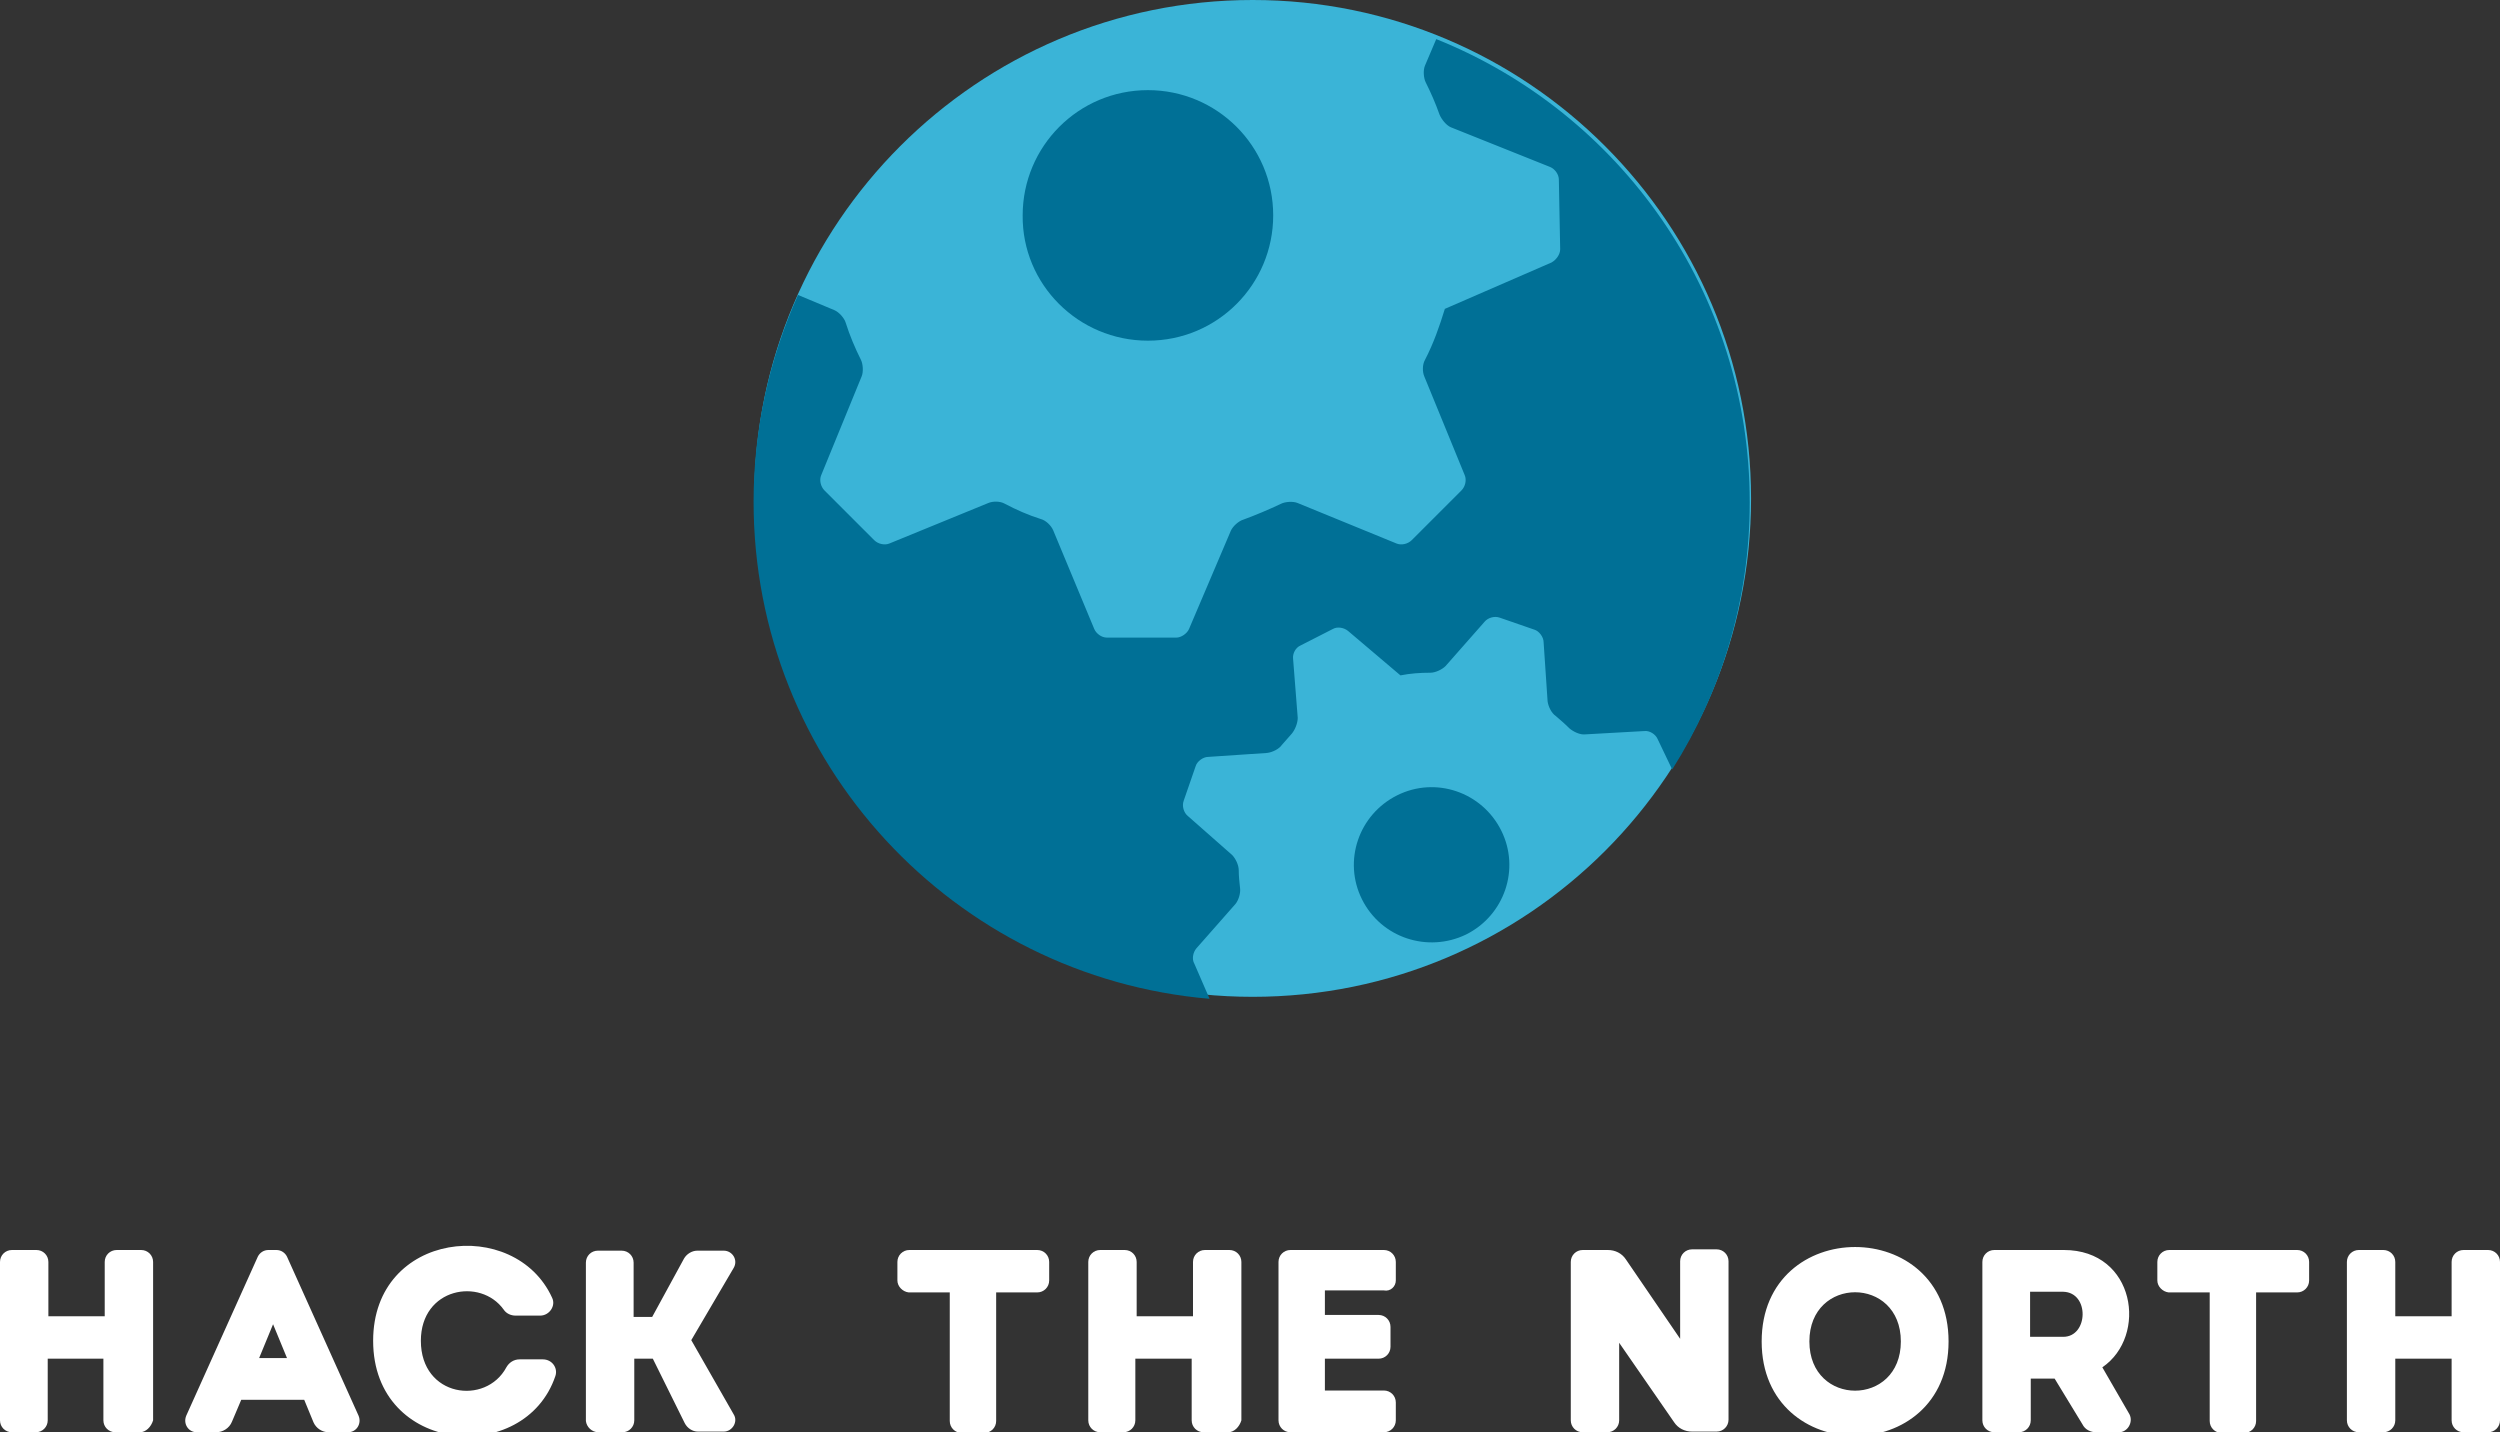 <svg xmlns="http://www.w3.org/2000/svg" viewBox="0 0 377.2 216.1"><rect x="0" y="0" width="377.2" height="216.1" fill="#333333" stroke="none"/><radialGradient id="a" cx="188.866" cy="102.168" r="608.253" gradientTransform="matrix(1 0 0 1.099 0 -10.15)" gradientUnits="userSpaceOnUse"><stop offset=".035" stop-color="#006F98"/><stop offset=".093" stop-color="#02557A"/><stop offset=".167" stop-color="#043A5B"/><stop offset=".244" stop-color="#052543"/><stop offset=".325" stop-color="#061732"/><stop offset=".414" stop-color="#070E28"/><stop offset=".523" stop-color="#070B25"/></radialGradient><g fill="#FFF"><path d="M375.4 216.1h-3.7c-1 0-1.8-.8-1.8-1.8V205h-8.5v9.3c0 1-.8 1.8-1.8 1.8h-3.7c-1 0-1.8-.8-1.8-1.8v-23.9c0-1 .8-1.8 1.8-1.8h3.7c1 0 1.8.8 1.8 1.8v8.2h8.5v-8.2c0-1 .8-1.8 1.8-1.8h3.7c1 0 1.8.8 1.8 1.8v23.9c0 1-.8 1.8-1.8 1.8zM325.5 193.2v-2.8c0-1 .8-1.8 1.8-1.8h19.3c1 0 1.8.8 1.8 1.8v2.8c0 1-.8 1.8-1.8 1.8h-6.2v19.4c0 1-.8 1.8-1.8 1.8h-3.4c-1 0-1.8-.8-1.8-1.8V195h-6.2c-.9-.1-1.7-.9-1.7-1.8zM244.3 202.6v11.7c0 1-.8 1.8-1.8 1.8h-3.7c-1 0-1.8-.8-1.8-1.8v-23.9c0-1 .8-1.8 1.8-1.8h3.8c1.1 0 2.1.5 2.7 1.4l8.2 12v-11.7c0-1 .8-1.8 1.8-1.8h3.7c1 0 1.8.8 1.8 1.8v23.9c0 1-.8 1.8-1.8 1.8h-3.7c-1.1 0-2.1-.5-2.7-1.4l-8.3-12zM265.8 202.4c0-19 28.2-19 28.2 0s-28.2 19-28.2 0zm21 0c0-9.9-13.8-9.9-13.8 0s13.8 9.9 13.8 0zM319.7 216.1h-3.4c-.9 0-1.7-.4-2.1-1.2L310 208h-3.6v6.3c0 1-.8 1.8-1.8 1.8h-3.7c-1 0-1.8-.8-1.8-1.8v-23.9c0-1 .8-1.8 1.8-1.8h10.5c10.8 0 12.7 13 5.8 17.7l4.1 7.1c.6 1.2-.3 2.7-1.6 2.7zm-8.4-21.2h-5v6.8h5c3.8 0 4-6.7 0-6.8z"/><g><path d="M185.3 216.1h-3.7c-1 0-1.8-.8-1.8-1.8V205h-8.5v9.3c0 1-.8 1.8-1.8 1.8H166c-1 0-1.8-.8-1.8-1.8v-23.9c0-1 .8-1.8 1.8-1.8h3.7c1 0 1.8.8 1.8 1.8v8.2h8.5v-8.2c0-1 .8-1.8 1.8-1.8h3.7c1 0 1.8.8 1.8 1.8v23.9c-.3 1-1.1 1.8-2 1.8zM135.4 193.2v-2.8c0-1 .8-1.8 1.8-1.8h19.3c1 0 1.8.8 1.8 1.8v2.8c0 1-.8 1.8-1.8 1.8h-6.2v19.4c0 1-.8 1.8-1.8 1.8h-3.4c-1 0-1.8-.8-1.8-1.8V195h-6.2c-.9-.1-1.7-.9-1.7-1.8zM210.6 193.2v-2.8c0-1-.8-1.8-1.8-1.8h-14.1c-1 0-1.8.8-1.8 1.8v23.9c0 1 .8 1.8 1.8 1.8h14.1c1 0 1.8-.8 1.8-1.8v-2.7c0-1-.8-1.8-1.8-1.8h-8.9V205h8.1c1 0 1.8-.8 1.8-1.8v-3c0-1-.8-1.8-1.8-1.8h-8.1v-3.7h8.9c1 .2 1.8-.6 1.8-1.5z"/></g><g><path d="M21.1 216.1h-3.7c-1 0-1.8-.8-1.8-1.8V205H7.2v9.3c0 1-.8 1.8-1.8 1.8H1.8c-1 0-1.8-.8-1.8-1.8v-23.9c0-1 .8-1.8 1.8-1.8h3.7c1 0 1.8.8 1.8 1.8v8.2h8.5v-8.2c0-1 .8-1.8 1.8-1.8h3.7c1 0 1.8.8 1.8 1.8v23.9c-.3 1-1.1 1.8-2 1.8zM49.6 216.1h2.9c1.3 0 2.1-1.3 1.6-2.5l-10.8-24c-.3-.6-.9-1-1.6-1h-1.2c-.7 0-1.3.4-1.6 1l-10.8 24c-.5 1.2.3 2.5 1.6 2.5h2.9c1 0 2-.6 2.4-1.6l1.4-3.3h9.5l1.4 3.4c.4.9 1.3 1.5 2.3 1.5zm-10.5-11.2l2.1-5.1 2.1 5.1h-4.2zM78.4 205.1c-.9 0-1.6.5-2 1.2-3.1 5.8-12.9 4.5-12.9-4 0-8 9-9.6 12.5-4.7.4.6 1.1.9 1.8.9h3.7c1.4 0 2.4-1.5 1.8-2.7-5.6-12.3-27-10.1-27 6.5 0 17.2 22.9 19 27.5 5.3.4-1.2-.5-2.5-1.9-2.5h-3.5zM90.3 216.1h3.6c1 0 1.8-.8 1.8-1.8V205h2.8l4.8 9.7c.4.8 1.2 1.3 2 1.3h3.9c1.3 0 2.2-1.5 1.5-2.6l-6.4-11.2 6.4-10.9c.7-1.2-.2-2.6-1.5-2.6h-4c-.8 0-1.6.5-2 1.2l-4.8 8.8h-2.8v-8.2c0-1-.8-1.8-1.8-1.8h-3.6c-1 0-1.8.8-1.8 1.8v23.9c.1.9.9 1.7 1.9 1.7z"/></g></g><path fill="#3AB4D7" d="M113.8 75.2c0 41.6 33.7 75.2 75.2 75.2 41.6 0 75.2-33.7 75.2-75.2S230.5 0 189 0s-75.2 33.7-75.2 75.2"/><path fill="none" d="M113.8 75.2c0 41.6 33.7 75.2 75.2 75.2 41.6 0 75.2-33.7 75.2-75.2S230.5 0 189 0s-75.2 33.7-75.2 75.2"/><path fill="#007096" d="M173.2 51.4c10.5 0 18.9-8.5 18.9-18.9 0-10.5-8.5-18.9-18.9-18.9-10.5 0-18.9 8.5-18.9 18.9-.1 10.4 8.4 18.9 18.9 18.9z"/><path fill="none" d="M113.8 75.2c0 41.6 33.7 75.2 75.2 75.2 41.6 0 75.2-33.7 75.2-75.2S230.5 0 189 0s-75.2 33.7-75.2 75.2"/><path fill="#007096" d="M180.2 145.4c-.4-.7-.2-1.7.3-2.3l5.9-6.7c.5-.6.8-1.7.7-2.4-.1-.9-.2-1.8-.2-2.7 0-.8-.5-1.8-1-2.3l-6.7-5.9c-.6-.5-.9-1.5-.6-2.3l1.8-5.2c.2-.7 1.1-1.4 1.9-1.4l8.9-.6c.8-.1 1.8-.6 2.2-1.2.5-.6 1-1.1 1.5-1.7.5-.6.9-1.6.9-2.4l-.7-8.9c-.1-.8.4-1.7 1.1-2l4.9-2.5c.7-.4 1.7-.2 2.3.3l7.9 6.7c1.5-.3 3-.4 4.5-.4.8 0 1.8-.5 2.3-1l5.9-6.7c.5-.6 1.5-.9 2.3-.6l5.2 1.8c.7.2 1.4 1.1 1.4 1.9l.6 8.9c.1.8.6 1.8 1.2 2.2.7.6 1.4 1.2 2.1 1.9.6.5 1.6 1 2.4.9l8.9-.5c.8-.1 1.7.5 2 1.2l2.2 4.6c7.4-11.7 11.7-25.5 11.7-40.3 0-31.7-19.6-58.8-47.3-69.9l-1.7 4c-.3.7-.2 1.9.1 2.5.8 1.6 1.5 3.2 2.1 4.9.3.7 1 1.6 1.7 1.9l15 6c.7.3 1.3 1.1 1.3 1.9l.2 10.5c0 .8-.6 1.6-1.3 2l-16.1 7c-.8 2.6-1.7 5.2-3 7.7-.4.7-.4 1.8-.1 2.5l6.1 14.9c.3.7.1 1.7-.5 2.3l-7.5 7.5c-.6.6-1.6.8-2.3.5l-14.9-6.1c-.7-.3-1.9-.2-2.5.1-1.9.9-3.8 1.7-5.7 2.4-.7.2-1.6 1-1.9 1.7l-6.3 14.8c-.3.7-1.2 1.3-1.9 1.3H167c-.8 0-1.6-.6-1.9-1.3L158.9 80c-.3-.7-1.1-1.5-1.9-1.7-1.9-.6-3.7-1.4-5.4-2.3-.7-.4-1.8-.4-2.5-.1L134.2 82c-.7.3-1.7.1-2.3-.5l-7.5-7.5c-.6-.6-.8-1.6-.5-2.3l6.1-14.9c.3-.7.2-1.9-.1-2.5-.9-1.8-1.7-3.7-2.3-5.6-.2-.7-1-1.6-1.7-1.9l-5.5-2.3c-4.3 9.6-6.7 20.1-6.7 31.2 0 39.4 30.2 71.7 68.8 75l-2.3-5.3z"/><path fill="#007096" d="M221.2 141c5.8-2.9 8.2-9.9 5.3-15.7-2.9-5.8-9.9-8.2-15.7-5.3-5.8 2.9-8.2 9.9-5.3 15.7 2.9 5.8 9.9 8.1 15.7 5.3z"/></svg>